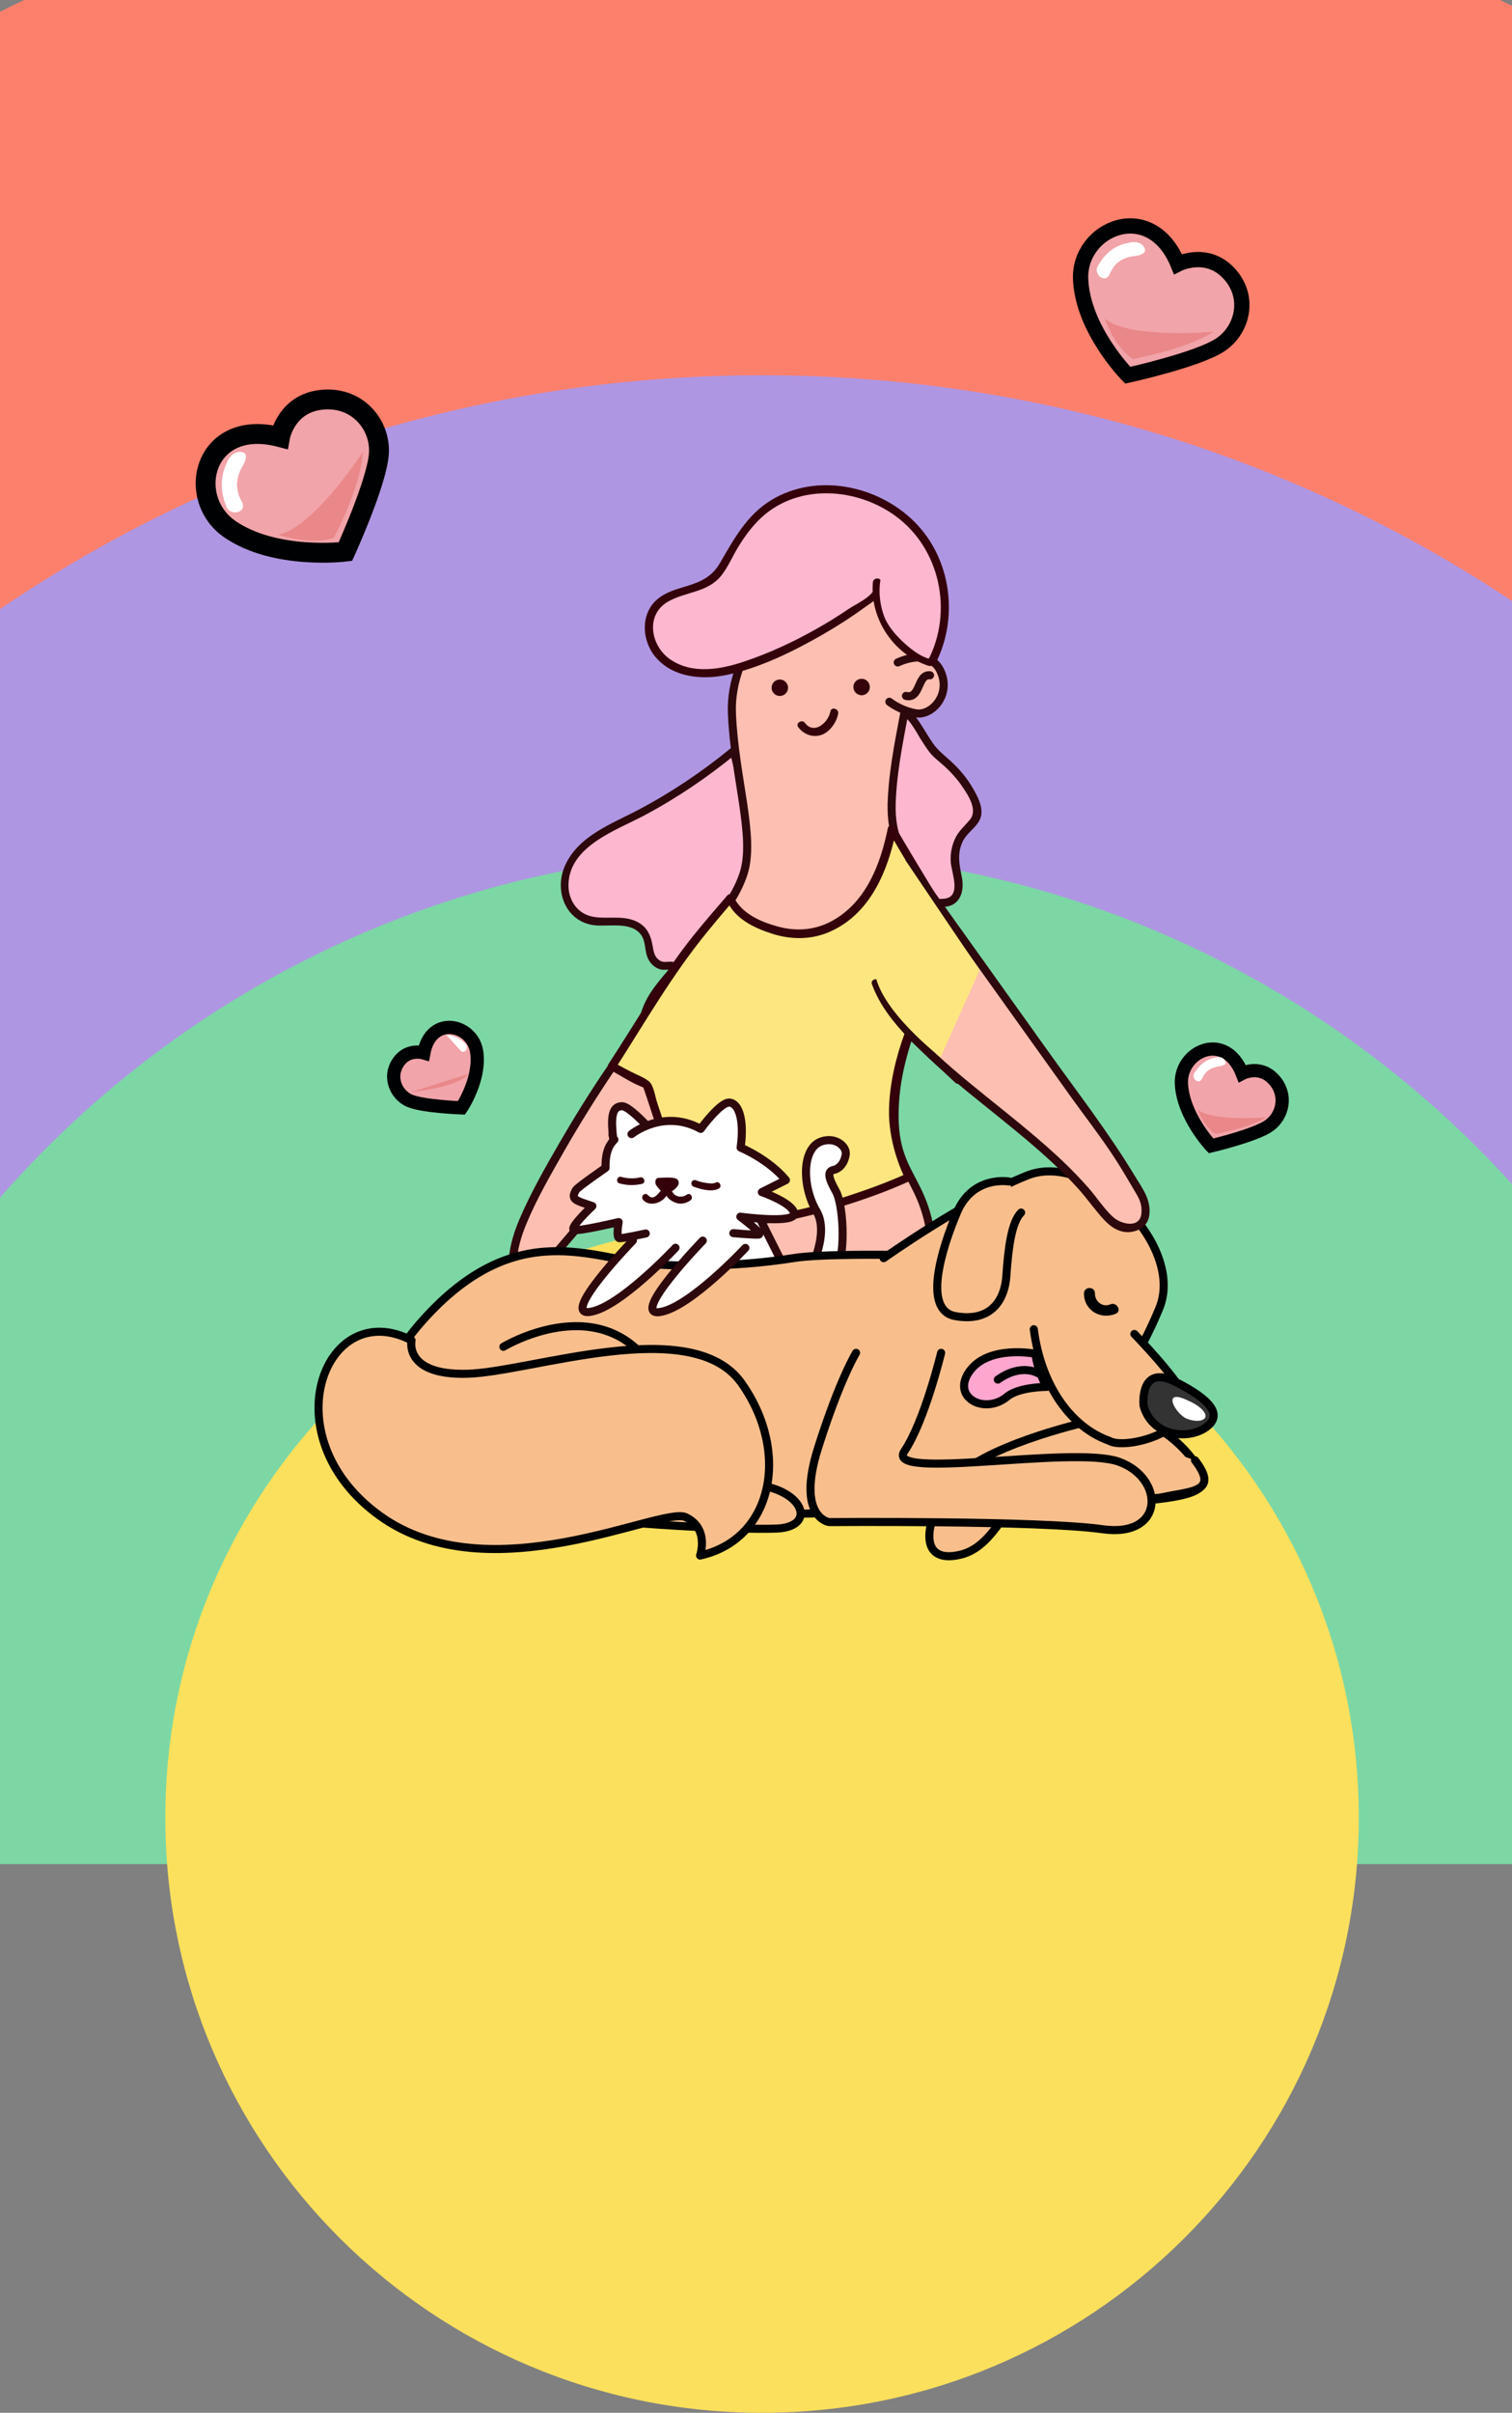 <svg width="375" height="598" viewBox="0 0 375 598" fill="none" xmlns="http://www.w3.org/2000/svg">
<rect x="0" y="0" width="375" height="598" fill="#808080" stroke="none"/>
<path d="M-239 387C-239 150.621 -47.379 -41 189 -41C425.379 -41 617 150.621 617 387" fill="#FD806D"/>
<path d="M-148 430C-148 243.884 2.877 93 189 93C375.123 93 526 243.877 526 430" fill="#AF96E2"/>
<g clip-path="url(#clip0_129_101)">
<path d="M108.89 244.96C108.89 244.96 113.02 243.71 115.35 247.47C117.68 251.06 115.71 255.36 112.48 256.79C109.25 258.22 99.56 258.58 99.56 258.58C99.56 258.58 94.72 251.41 95.8 244.6C96.87 237.79 107.1 235.46 108.89 244.96Z" fill="#F1A4A9" stroke="#000102" stroke-width="3.284" stroke-miterlimit="10"/>
</g>
<path d="M-62 462C-62 323.374 50.381 211 189 211C327.619 211 440 323.381 440 462" fill="#7CD7A5"/>
<path d="M189 598C107.262 598 41 531.962 41 450.5C41 369.038 107.262 303 189 303C270.738 303 337 369.038 337 450.5C337 531.962 270.738 598 189 598Z" fill="#FAE05C"/>
<path d="M69.452 108.336C69.452 108.336 70.929 100.003 79.767 99.082C88.613 98.154 94.4 105.256 93.978 112.351C93.556 119.445 85.66 136.722 85.66 136.722C85.66 136.722 68.292 138.881 57.027 131.167C45.763 123.453 50.502 103.399 69.452 108.336Z" fill="#F1A4A9" stroke="#000102" stroke-width="4.926" stroke-miterlimit="10"/>
<path d="M56.231 114.745C56.231 114.745 57.263 111.708 59.837 112.023C62.411 112.338 59.94 115.892 59.734 116.312C58.495 118.929 58.392 121.441 59.94 124.268C61.489 126.99 57.263 128.039 56.231 125.73C55.205 123.435 54.07 119.349 56.231 114.745Z" fill="white"/>
<path d="M90 112C90 112 77.967 130.647 69 132.557C69 132.557 77.445 135.265 82.824 133.261C82.824 133.154 89.471 120.921 90 112Z" fill="#EA8788"/>
<path d="M292.15 65.438C292.15 65.438 299.187 61.836 304.724 67.675C310.254 73.508 308.242 81.702 302.712 85.429C297.182 89.156 279.702 93 279.702 93C279.702 93 268.508 81.702 268.01 69.164C267.506 56.62 285.358 48.924 292.15 65.438Z" fill="#F1A4A9" stroke="#000102" stroke-width="3.789" stroke-miterlimit="10"/>
<path d="M279.944 60.166C279.944 60.166 282.72 59.35 283.802 61.335C284.891 63.328 281.147 63.445 280.67 63.563C278.135 64.033 276.327 65.32 275.245 67.893C274.163 70.466 271.144 68.01 272.233 66.018C273.43 63.909 275.48 60.983 279.944 60.166Z" fill="white"/>
<path d="M301 82.216C301 82.216 280.317 84.123 274 79C274 79 276.478 86.263 281.062 89C281.062 88.88 293.82 86.741 301 82.216Z" fill="#EA8788"/>
<path d="M308.078 266.037C308.078 266.037 312.439 263.741 315.926 267.566C319.412 271.39 318.169 276.614 314.683 279.031C311.196 281.455 300.356 284 300.356 284C300.356 284 293.377 276.614 293.009 268.582C292.634 260.557 303.842 255.339 308.078 266.037Z" fill="#F1A4A9" stroke="#000102" stroke-width="3.284" stroke-miterlimit="10"/>
<path d="M301.335 262.142C301.335 262.142 303.099 261.517 303.858 262.886C304.617 264.254 302.094 264.254 301.841 264.379C300.203 264.754 298.938 265.497 298.185 267.24C297.426 268.984 295.409 267.365 296.168 265.997C297.047 264.754 298.312 262.761 301.335 262.142Z" fill="white"/>
<path d="M314 276.926C314 276.926 300.845 278.057 297 275C297 275 298.611 279.415 301.468 281C301.468 281 309.532 279.756 314 276.926Z" fill="#EA8788"/>
<g clip-path="url(#clip1_129_101)">
<path d="M105.12 260.96C105.12 260.96 100.99 259.71 98.659 263.47C96.329 267.06 98.299 271.36 101.53 272.79C104.76 274.22 114.45 274.58 114.45 274.58C114.45 274.58 119.29 267.41 118.21 260.6C117.14 253.79 106.91 251.46 105.12 260.96Z" fill="#F1A4A9" stroke="#000102" stroke-width="3.284" stroke-miterlimit="10"/>
<path d="M114.09 260.24C114.98 261.5 116.42 259.88 115.52 258.81C114.81 258.09 113.37 256.66 110.68 256.48" fill="white"/>
<path d="M102.07 270.64C102.07 270.64 113.37 269.56 116.24 266.16Z" fill="#EA8788"/>
</g>
<path d="M222.77 177.387C225.401 173.302 229.133 184.496 232.943 187.482C236.714 190.467 240.013 194.199 241.82 198.637C242.331 199.894 242.724 201.387 242.174 202.644C241.742 203.587 240.878 204.254 240.131 205.001C237.657 207.397 236.439 211.011 236.91 214.389C237.146 216.196 237.853 217.924 237.814 219.77C237.774 221.577 236.635 223.62 234.829 223.737C234.829 223.737 225.873 224.759 222.18 220.32C218.488 215.842 210.75 196.084 222.77 177.387Z" fill="#FDB7CF"/>
<path d="M223.634 177.897C224.655 176.483 227.679 182.1 228.151 182.886C228.897 184.064 229.643 185.243 230.468 186.342C231.529 187.717 232.864 188.66 234.121 189.799C235.85 191.37 237.421 193.099 238.717 195.023C240.17 197.184 242.567 200.758 240.524 203.194C239.149 204.843 237.735 205.943 236.832 207.947C236.007 209.753 235.653 211.796 235.81 213.76C236.046 216.51 238.599 222.441 234.003 222.755C231.175 222.952 228.033 222.716 225.44 221.498C220.648 219.259 218.998 212.11 218.056 207.436C216.052 197.223 218.056 186.735 223.634 177.897C224.341 176.797 222.573 175.815 221.905 176.876C216.209 185.91 214.167 196.516 216.013 207.004C217.034 212.739 219.077 220.948 225.008 223.501C227.876 224.719 231.254 225.033 234.318 224.758C238.167 224.444 239.228 220.83 238.56 217.452C237.932 214.271 237.303 211.482 238.835 208.418C239.974 206.14 242.763 204.765 243.313 202.251C243.823 199.894 242.409 197.302 241.27 195.338C239.974 193.099 238.324 191.056 236.439 189.249C234.71 187.56 232.825 186.264 231.411 184.261C230.193 182.532 229.172 180.647 227.994 178.919C226.579 176.797 224.026 173.773 221.866 176.876C221.159 177.937 222.887 178.958 223.634 177.897Z" fill="#2D080C"/>
<path d="M181.997 186.107C174.141 192.627 165.538 198.205 156.425 202.801C152.969 204.529 149.433 206.14 146.37 208.496C143.306 210.853 140.753 214.114 140.124 217.924C139.496 221.734 141.224 226.055 144.759 227.626C147.273 228.765 150.219 228.372 152.969 228.451C155.718 228.529 158.9 229.315 160.157 231.79C161.139 233.675 160.746 236.11 161.925 237.839C162.907 239.292 164.91 239.96 166.56 239.331C166.56 239.331 178.737 242.788 185.925 235.796C193.113 228.844 181.997 186.107 181.997 186.107Z" fill="#FDB7CF"/>
<path d="M181.29 185.4C174.219 191.213 166.56 196.359 158.468 200.64C151.712 204.215 143.306 207.161 140.046 214.742C137.414 220.87 140.321 228.451 147.391 229.315C150.926 229.747 156.622 228.254 159.057 231.79C160.157 233.4 159.882 235.561 160.589 237.289C161.1 238.546 162.003 239.528 163.26 240.078C164.399 240.588 165.538 240.274 166.403 240.274C166.874 240.274 167.463 240.51 167.934 240.628C170.213 241.06 172.57 241.256 174.926 241.099C179.483 240.863 185.729 239.174 187.889 234.657C189.46 231.357 189.421 227.272 189.303 223.698C189.146 218.67 188.478 213.642 187.693 208.654C186.475 200.994 184.904 193.334 182.94 185.832C182.625 184.575 180.701 185.125 181.015 186.382C182.429 191.802 183.607 197.302 184.629 202.801C186.278 211.442 188.125 220.791 187.103 229.59C186.632 233.793 184.904 236.267 180.779 237.917C176.419 239.646 171.745 239.292 167.228 238.467C166.874 238.389 166.638 238.349 166.285 238.349C165.067 238.349 164.321 238.703 163.221 237.76C162.278 236.935 162.082 235.718 161.885 234.539C161.375 231.554 160.314 229.354 157.368 228.176C153.99 226.84 150.416 227.862 146.959 227.194C143.109 226.447 140.87 222.952 140.988 219.141C141.263 209.675 152.851 205.786 159.725 202.133C167.856 197.812 175.516 192.627 182.625 186.775C183.686 186.028 182.272 184.614 181.29 185.4Z" fill="#2D080C"/>
<path d="M162.239 247.07C160.747 251.862 157.683 255.947 154.815 260.032C146.566 271.698 139.103 283.993 132.543 296.72C129.754 302.14 127.044 307.915 127.083 314.042C127.083 315.181 127.241 316.438 128.105 317.185C129.872 318.756 132.543 316.792 134.075 314.985C136.943 311.568 165.617 278.297 168.446 274.919" fill="#FDBFB1"/>
<path d="M161.257 246.834C159.057 253.472 154.226 259.011 150.337 264.746C146.252 270.756 142.402 276.962 138.749 283.247C135.214 289.374 131.64 295.62 128.851 302.14C127.554 305.165 126.573 308.347 126.219 311.607C125.983 313.807 125.708 317.067 128.026 318.363C131.129 320.091 134.075 316.517 135.882 314.396C137.571 312.432 139.26 310.429 140.949 308.465C146.252 302.298 151.555 296.131 156.818 290.003C160.943 285.211 165.067 280.458 169.152 275.626C169.977 274.644 168.563 273.23 167.738 274.212C159.686 283.797 151.437 293.224 143.306 302.69C140.046 306.501 136.785 310.311 133.525 314.121C132.897 314.828 132.229 315.574 131.443 316.085C130.461 316.713 129.558 317.067 128.772 316.124C127.987 315.181 128.104 314.199 128.144 313.021C128.301 309.721 129.244 306.501 130.501 303.437C133.093 297.152 136.589 291.142 139.967 285.211C143.777 278.572 147.823 272.091 152.105 265.728C156.111 259.836 160.943 254.179 163.221 247.345C163.614 246.127 161.65 245.616 161.257 246.834Z" fill="#2D080C"/>
<path d="M195.391 147.062C195.391 147.062 180.857 160.928 181.525 176.758C182.154 192.588 187.339 207.436 184.432 216.47C181.525 225.505 172.805 233.597 166.009 241.649C160.864 247.737 155.679 253.59 161.806 272.013C167.934 290.435 162.788 288.785 162.788 303.319C162.788 317.852 163.771 335.293 177.636 343.031C191.502 350.769 226.383 364.674 230.586 327.869C234.789 291.063 221.866 295.895 221.866 276.53C221.866 257.165 232.511 246.166 231.215 228.726C229.918 211.285 220.255 214.86 221.198 197.734C222.141 180.608 228.622 165.76 224.733 155.429C220.845 145.098 210.239 138.971 195.391 147.062Z" fill="#FDBFB1" stroke="#2D080C" stroke-width="2" stroke-miterlimit="10"/>
<path d="M181.172 222.716C182.468 225.976 185.729 228.058 188.989 229.393C192.328 230.808 195.981 231.75 199.595 231.475C205.644 231.043 211.143 227.272 214.717 222.362C218.292 217.452 220.492 211.246 221.67 205.276C221.67 205.276 239.464 236.66 248.145 247.03L237.814 267.731L225.519 256.183C225.519 256.183 222.377 264.589 221.67 273.505C220.963 282.422 225.519 291.81 225.519 291.81C225.519 291.81 186.514 309.604 170.645 299.509L160.55 268.949L151.869 264.392C151.869 264.392 164.635 244.399 167.503 239.842C170.409 235.246 181.172 222.716 181.172 222.716Z" fill="#FDE680"/>
<path d="M180.308 223.227C182.232 227.705 187.025 229.983 191.424 231.397C196.334 232.968 201.44 232.968 206.154 230.768C215.935 226.291 220.256 215.724 222.259 205.826C221.63 205.904 221.041 205.983 220.413 206.061C226.776 217.02 233.375 227.862 240.485 238.35C242.645 241.531 244.884 244.752 247.359 247.698C247.32 247.305 247.241 246.873 247.202 246.481C243.745 253.394 240.288 260.268 236.871 267.181C237.382 267.103 237.932 267.063 238.442 266.985C234.357 263.135 230.272 259.286 226.148 255.436C225.558 254.886 224.733 255.161 224.458 255.868C222.259 261.8 220.648 268.438 220.491 274.802C220.334 280.694 221.984 286.939 224.537 292.242C224.655 291.771 224.773 291.338 224.891 290.867C220.373 292.91 215.699 294.638 211.025 296.17C202.265 299.077 192.956 301.551 183.686 301.512C181.486 301.512 179.286 301.355 177.165 300.923C176.262 300.726 175.358 300.491 174.455 300.176C173.551 299.862 172.687 299.234 171.784 298.998C171.391 298.88 171.195 298.684 171.47 299.116C171.43 299.077 171.43 298.998 171.43 298.959C171.273 298.684 171.234 298.37 171.155 298.055C170.763 296.916 170.409 295.738 170.016 294.599C167.659 287.45 165.303 280.301 162.946 273.152C162.474 271.738 162.121 268.909 160.903 267.967C159.607 266.945 157.761 266.317 156.307 265.531C154.972 264.824 153.636 264.117 152.301 263.41C152.419 263.882 152.537 264.314 152.654 264.785C160 253.315 166.835 241.413 175.476 230.886C177.558 228.333 179.679 225.819 181.8 223.345C182.625 222.363 181.211 220.948 180.386 221.93C175.83 227.233 171.155 232.536 167.188 238.271C162.985 244.359 159.175 250.841 155.168 257.086C153.754 259.325 152.34 261.525 150.887 263.764C150.612 264.196 150.769 264.903 151.24 265.139C153.911 266.553 156.582 268.399 159.411 269.459C160.314 269.813 159.332 269.538 159.45 269.184C159.41 269.302 159.646 269.774 159.685 269.892C160.039 270.952 160.393 271.973 160.746 273.034C163.142 280.301 165.538 287.568 167.974 294.874C168.366 296.052 168.759 297.27 169.152 298.448C169.309 298.92 169.427 299.627 169.741 300.059C170.684 301.276 173.198 301.944 174.612 302.376C176.615 302.965 178.697 303.28 180.779 303.437C190.049 304.144 199.555 301.826 208.393 299.116C214.324 297.309 220.256 295.188 225.912 292.595C226.422 292.36 226.501 291.653 226.265 291.221C223.751 286.036 222.219 279.869 222.494 274.094C222.809 268.124 224.301 261.957 226.344 256.379C225.794 256.536 225.244 256.654 224.655 256.811C228.74 260.661 232.825 264.51 236.95 268.36C237.382 268.792 238.207 268.752 238.521 268.163C241.977 261.25 245.434 254.376 248.851 247.463C249.087 247.03 249.009 246.598 248.694 246.245C243.902 240.471 239.856 233.989 235.85 227.665C231.922 221.498 228.151 215.253 224.419 208.968C223.634 207.632 222.848 206.297 222.062 204.961C221.67 204.254 220.413 204.333 220.216 205.197C218.409 214.074 214.913 223.384 206.625 228.097C202.344 230.533 197.591 230.926 192.877 229.629C188.596 228.451 183.764 226.369 181.879 222.087C181.525 221.027 179.836 222.048 180.308 223.227Z" fill="#34000A"/>
<path d="M213.967 172.3C215.086 172.146 215.868 171.117 215.715 170.002C215.562 168.882 214.537 168.101 213.417 168.254C212.298 168.407 211.516 169.436 211.669 170.552C211.822 171.667 212.851 172.453 213.967 172.3Z" fill="#34000A"/>
<path d="M193.683 172.477C194.802 172.323 195.584 171.294 195.431 170.179C195.277 169.059 194.248 168.278 193.133 168.431C192.013 168.584 191.232 169.613 191.385 170.729C191.538 171.844 192.567 172.63 193.683 172.477Z" fill="#34000A"/>
<path d="M222.652 164.189C222.652 164.189 230.351 160.339 233.218 166.231C236.046 172.123 231.097 177.426 227.208 176.797C223.359 176.169 220.57 173.93 220.57 173.93" fill="#FDBFB1"/>
<path d="M222.652 164.189C222.652 164.189 230.351 160.339 233.218 166.231C236.046 172.123 231.097 177.426 227.208 176.797C223.359 176.169 220.57 173.93 220.57 173.93" stroke="#2D080C" stroke-width="2" stroke-miterlimit="10" stroke-linecap="round" stroke-linejoin="round"/>
<path d="M230.665 167.37C227.483 167.017 228.355 173.349 224.694 172.477" stroke="#2D080C" stroke-width="2" stroke-miterlimit="10" stroke-linecap="round" stroke-linejoin="round"/>
<path d="M200.066 316.635C200.066 316.635 206.076 306.186 202.501 300.176C198.927 294.167 198.73 284.464 203.837 282.854C207.254 281.754 209.964 284.111 209.768 286.036C209.532 287.921 208.433 289.61 206.743 289.964C205.054 290.317 205.526 292.085 207.293 295.227C209.1 298.37 209.768 309.682 207.725 314.474C205.722 319.267 200.066 316.635 200.066 316.635Z" fill="white" stroke="#2D080C" stroke-width="2" stroke-miterlimit="10" stroke-linecap="round" stroke-linejoin="round"/>
<path d="M156.268 302.926L159.882 345.702H210.396L184.118 293.381L163.653 282.264L157.329 277.826L151.908 281.204L156.268 302.926Z" fill="white" stroke="#2D080C" stroke-width="2" stroke-miterlimit="10" stroke-linecap="round" stroke-linejoin="round"/>
<path d="M160.393 278.965C160.393 278.965 155.993 274.173 154.304 274.173C152.615 274.173 151.633 275.351 151.83 279.24C152.026 283.089 152.379 282.461 152.379 282.461C150.533 284.229 150.141 286.742 150.18 289.453C150.18 289.453 143.227 294.245 142.834 294.952C141.538 297.27 142.52 297.466 146.92 298.919C146.92 298.919 140.87 304.576 142.442 304.851C144.013 305.126 153.44 302.887 153.44 302.887C153.44 302.887 152.694 306.893 153.676 306.893C154.697 306.893 160.157 305.715 160.157 305.715" fill="white"/>
<path d="M160.393 278.965C160.393 278.965 155.993 274.173 154.304 274.173C152.615 274.173 151.633 275.351 151.83 279.24C152.026 283.089 152.379 282.461 152.379 282.461C150.533 284.229 150.141 286.742 150.18 289.453C150.18 289.453 143.227 294.245 142.834 294.952C141.538 297.27 142.52 297.466 146.92 298.919C146.92 298.919 140.87 304.576 142.442 304.851C144.013 305.126 153.44 302.887 153.44 302.887C153.44 302.887 152.694 306.893 153.676 306.893C154.697 306.893 160.157 305.715 160.157 305.715" stroke="#2D080C" stroke-width="2" stroke-miterlimit="10" stroke-linecap="round" stroke-linejoin="round"/>
<path d="M156.622 281.086C156.622 281.086 164.517 274.683 173.787 279.79C173.787 279.79 178.58 273.191 180.858 273.269C183.136 273.348 184.668 277.355 183.686 284.425C183.686 284.425 190.56 287.253 194.92 292.477L188.95 295.463C188.95 295.463 196.688 298.134 196.963 300.765C197.238 303.397 183.607 301.551 183.607 301.551C183.607 301.551 189.46 305.911 188.125 305.99C186.75 306.068 181.879 305.636 181.879 305.636" fill="white"/>
<path d="M156.622 281.086C156.622 281.086 164.517 274.683 173.787 279.79C173.787 279.79 178.58 273.191 180.858 273.269C183.136 273.348 184.668 277.355 183.686 284.425C183.686 284.425 190.56 287.253 194.92 292.477L188.95 295.463C188.95 295.463 196.688 298.134 196.963 300.765C197.238 303.397 183.607 301.551 183.607 301.551C183.607 301.551 189.46 305.911 188.125 305.99C186.75 306.068 181.879 305.636 181.879 305.636" stroke="#2D080C" stroke-width="2" stroke-miterlimit="10" stroke-linecap="round" stroke-linejoin="round"/>
<path d="M172.059 294.127C173.748 294.756 176.615 295.541 178.304 294.559C179.208 294.009 178.383 292.595 177.48 293.106C176.812 293.499 175.555 293.224 174.848 293.145C174.062 293.027 173.277 292.792 172.53 292.517C171.47 292.163 171.037 293.774 172.059 294.127Z" fill="#34000A"/>
<path d="M153.636 293.302C155.483 293.813 157.329 293.852 159.214 293.42C160.275 293.185 159.803 291.574 158.782 291.81C157.211 292.163 155.679 292.124 154.108 291.692C153.047 291.378 152.615 292.988 153.636 293.302Z" fill="#34000A"/>
<path d="M163.339 293.577C164.006 293.577 164.674 293.538 165.342 293.577C165.656 293.577 165.97 293.577 166.245 293.617C166.402 293.617 166.559 293.617 166.716 293.617C167.07 293.656 167.109 293.656 166.913 293.577C166.834 293.381 166.756 293.185 166.677 292.988C166.717 293.302 165.656 293.931 165.303 293.931C164.753 293.892 164.281 293.027 163.967 292.635C163.77 293.106 163.574 293.577 163.378 294.049C163.77 294.009 164.124 294.009 164.517 294.009C164.713 294.009 164.91 294.049 165.067 294.049C165.381 294.167 165.42 294.127 165.145 293.892C165.263 293.577 165.381 293.263 165.538 292.949C165.499 292.988 164.32 292.203 164.163 292.163C163.142 291.81 162.71 293.42 163.731 293.774C164.203 293.931 164.478 294.402 164.988 294.559C165.499 294.716 165.931 294.677 166.363 294.402C166.638 294.206 166.874 293.813 166.756 293.46C166.206 292.163 164.556 292.281 163.378 292.399C162.631 292.477 162.317 293.224 162.788 293.813C163.417 294.638 164.006 295.581 165.185 295.62C166.284 295.659 167.306 294.913 167.973 294.088C168.602 293.302 168.445 292.242 167.345 292.006C166.088 291.731 164.635 291.888 163.378 291.928C162.278 291.967 162.278 293.617 163.339 293.577Z" fill="#34000A"/>
<path d="M159.489 297.388C161.1 299.195 164.281 298.173 165.381 296.209C165.46 296.091 165.617 295.974 165.656 295.816C165.028 295.816 164.87 295.973 165.185 296.248C165.263 296.366 165.381 296.484 165.46 296.602C165.735 297.113 166.52 297.584 167.031 297.859C168.484 298.605 169.938 298.409 171.234 297.505C172.098 296.916 171.273 295.463 170.409 296.052C169.545 296.641 168.563 296.798 167.62 296.288C166.913 295.895 166.756 295.266 166.245 294.756C165.852 294.363 165.538 294.127 164.949 294.284C163.653 294.677 162.435 298.173 160.667 296.17C159.921 295.384 158.782 296.563 159.489 297.388Z" fill="#34000A"/>
<path d="M221.473 311.018C221.473 311.018 203.169 310.743 196.884 311.803C190.599 312.825 176.812 314.396 162.003 313.335C147.194 312.275 128.144 301.198 104.811 327.28C81.479 353.362 99.312 376.301 109.839 376.026C120.366 375.751 172.569 376.026 183.843 375.516C195.116 375.005 260.596 374.494 269.12 373.198C277.644 371.902 298.462 372.177 298.227 367.267C297.991 362.357 288.446 350.769 272.655 348.962C256.865 347.155 273.402 338.396 270.888 323.941C268.374 309.486 221.473 311.018 221.473 311.018Z" fill="#F8BF8D" stroke="#000102" stroke-width="2" stroke-miterlimit="10" stroke-linecap="round"/>
<path d="M219.156 311.842C219.156 311.842 239.267 297.545 254.783 291.338C270.259 285.132 293.945 308.622 287.543 324.216C277.369 348.923 261.382 362.2 242.017 372.57" fill="#F8BF8D"/>
<path d="M219.156 311.842C219.156 311.842 239.267 297.545 254.783 291.338C270.259 285.132 293.945 308.622 287.543 324.216C277.369 348.923 261.382 362.2 242.017 372.57" stroke="#000102" stroke-width="2" stroke-miterlimit="10" stroke-linecap="round"/>
<path d="M269.159 352.537C269.159 352.537 242.567 358.547 235.889 367.66C229.212 376.773 227.365 388.007 238.325 385.296C249.284 382.547 249.873 365.539 265.389 366.167C280.904 366.756 281.493 372.53 288.485 371.038C295.477 369.506 302.469 369.82 296.381 361.925" fill="#F8BF8D"/>
<path d="M269.159 352.537C269.159 352.537 242.567 358.547 235.889 367.66C229.212 376.773 227.365 388.007 238.325 385.296C249.284 382.547 249.873 365.539 265.389 366.167C280.904 366.756 281.493 372.53 288.485 371.038C295.477 369.506 302.469 369.82 296.381 361.925" stroke="#000102" stroke-width="2" stroke-miterlimit="10" stroke-linecap="round"/>
<path d="M233.414 335.293C233.414 335.293 229.329 352.222 224.301 359.686C219.234 367.11 266.056 358.193 277.487 362.278C288.917 366.363 288.917 381.211 273.441 379.011C257.964 376.812 205.604 377.244 205.604 377.244C205.604 377.244 197.473 376.065 202.854 358.979C208.236 341.892 212.321 335.293 212.321 335.293" fill="#F8BF8D"/>
<path d="M233.414 335.293C233.414 335.293 229.329 352.222 224.301 359.686C219.234 367.11 266.056 358.193 277.487 362.278C288.917 366.363 288.917 381.211 273.441 379.011C257.964 376.812 205.604 377.244 205.604 377.244C205.604 377.244 197.473 376.065 202.854 358.979C208.236 341.892 212.321 335.293 212.321 335.293" stroke="#000102" stroke-width="2" stroke-miterlimit="10" stroke-linecap="round"/>
<path d="M250.266 292.831C250.266 292.831 241.31 291.221 237.382 300.412C233.493 309.604 228.819 324.648 236.871 326.18C244.963 327.672 249.126 323.155 249.598 316.163C250.069 309.171 250.894 302.887 253.251 300.53" fill="#F8BF8D"/>
<path d="M250.266 292.831C250.266 292.831 241.31 291.221 237.382 300.412C233.493 309.604 228.819 324.648 236.871 326.18C244.963 327.672 249.126 323.155 249.598 316.163C250.069 309.171 250.894 302.887 253.251 300.53" stroke="#000102" stroke-width="2" stroke-miterlimit="10" stroke-linecap="round" stroke-linejoin="round"/>
<path d="M124.844 333.8C124.844 333.8 147.862 319.856 161.139 338.003C174.415 356.151 145.78 367.306 145.78 367.306C145.78 367.306 179.64 366.246 189.735 368.367C199.83 370.488 201.951 378.501 192.524 378.855C183.096 379.208 153.086 377.794 139.809 375.359C126.533 372.923 115.377 376.066 117.813 359.647" fill="#F8BF8D"/>
<path d="M124.844 333.8C124.844 333.8 147.862 319.856 161.139 338.003C174.415 356.151 145.78 367.306 145.78 367.306C145.78 367.306 179.64 366.246 189.735 368.367C199.83 370.488 201.951 378.501 192.524 378.855C183.096 379.208 153.086 377.794 139.809 375.359C126.533 372.923 115.377 376.066 117.813 359.647" stroke="#000102" stroke-width="2" stroke-miterlimit="10" stroke-linecap="round"/>
<path d="M281.336 330.618C281.336 330.618 291.628 341.224 293.474 345.584C297.323 354.619 279.137 359.489 275.091 357.093C265.782 353.794 258.24 343.699 256.394 329.44" fill="#F8BF8D"/>
<path d="M281.336 330.618C281.336 330.618 291.628 341.224 293.474 345.584C297.323 354.619 279.137 359.489 275.091 357.093C265.782 353.794 258.24 343.699 256.394 329.44" stroke="#000102" stroke-width="2" stroke-miterlimit="10" stroke-linecap="round"/>
<path d="M283.615 348.373C283.615 348.373 282.554 337.964 291.51 342.481C300.466 346.998 303.412 350.808 298.934 353.872C294.417 356.936 285.657 355.915 283.615 348.373Z" fill="#333333" stroke="#000102" stroke-width="2" stroke-miterlimit="10"/>
<path d="M294.888 347.234C294.888 347.234 297.912 348.491 298.816 350.259C299.719 352.026 297.088 352.733 294.299 351.594C291.51 350.455 287.778 343.699 294.888 347.234Z" fill="white"/>
<path d="M156.976 307.443C156.976 307.443 138.867 326.141 146.252 325.159C153.598 324.177 167.542 309.25 167.542 309.25" fill="white"/>
<path d="M156.976 307.443C156.976 307.443 138.867 326.141 146.252 325.159C153.598 324.177 167.542 309.25 167.542 309.25" stroke="#2D080C" stroke-width="2" stroke-miterlimit="10" stroke-linecap="round" stroke-linejoin="round"/>
<path d="M174.298 307.482C174.298 307.482 156.19 326.18 163.574 325.198C170.92 324.216 184.864 309.289 184.864 309.289" fill="white"/>
<path d="M174.298 307.482C174.298 307.482 156.19 326.18 163.574 325.198C170.92 324.216 184.864 309.289 184.864 309.289" stroke="#2D080C" stroke-width="2" stroke-miterlimit="10" stroke-linecap="round" stroke-linejoin="round"/>
<path d="M270.181 320.523C270.102 321.938 270.809 323.391 271.987 324.177C273.166 324.962 274.776 325.08 276.033 324.451" fill="#F8BF8D"/>
<path d="M268.845 320.524C268.806 324.766 272.97 327.201 276.741 325.591C278.312 324.923 276.937 322.605 275.405 323.273C273.441 324.137 271.517 322.527 271.556 320.524C271.556 318.795 268.885 318.795 268.845 320.524Z" fill="#000102"/>
<path d="M256.825 335.528C256.825 335.528 245.316 333.25 240.524 339.771C235.732 346.291 244.177 350.769 249.755 346.173C252.779 343.699 259.614 343.738 259.614 343.738C259.614 343.738 257.297 339.849 256.825 335.528Z" fill="#FFA6CF" stroke="#000102" stroke-width="2" stroke-miterlimit="10" stroke-linecap="round" stroke-linejoin="round"/>
<path d="M257.532 340.399C257.532 340.399 253.447 337.728 247.477 341.931L257.532 340.399Z" fill="#FFA6CF"/>
<path d="M257.532 340.399C257.532 340.399 253.447 337.728 247.477 341.931" stroke="#000102" stroke-width="2" stroke-miterlimit="10" stroke-linecap="round" stroke-linejoin="round"/>
<path d="M197.972 180.219C199.268 181.947 201.389 182.811 203.471 182.222C205.671 181.633 207.517 179.04 207.87 176.88C208.106 175.623 206.181 175.073 205.946 176.33C205.474 179.04 201.939 182.183 199.661 179.198C198.954 178.176 197.226 179.198 197.972 180.219Z" fill="#34000A"/>
<path d="M217.231 243.692C218.684 247.934 221.473 251.548 224.458 254.886C239.031 271.031 259.025 281.793 272.38 298.959C273.951 301.001 275.562 303.201 277.919 304.144C280.315 305.086 283.654 303.987 284.047 301.473C284.282 299.901 284.125 297.623 283.222 296.327L277.683 287.135C260.243 262.703 242.802 238.31 225.323 213.878" fill="#FDBFB1"/>
<path d="M216.249 243.927C218.606 250.448 223.555 255.672 228.426 260.425C233.375 265.256 238.718 269.616 244.099 273.937C249.559 278.337 255.058 282.697 260.204 287.41C262.718 289.728 265.192 292.124 267.471 294.677C269.71 297.152 271.595 299.941 273.873 302.376C275.641 304.262 277.919 305.715 280.59 305.322C282.711 305.008 284.597 303.712 284.99 301.512C285.697 297.584 283.379 294.599 281.454 291.456C274.816 280.458 266.842 270.245 259.379 259.757C248.302 244.241 237.225 228.765 226.148 213.249C225.402 212.228 223.673 213.21 224.42 214.271C233.454 226.919 242.489 239.528 251.523 252.176C256.001 258.422 260.479 264.706 264.957 270.952C268.924 276.53 273.245 281.99 276.937 287.764C278.626 290.396 280.197 293.145 281.808 295.856C282.711 297.348 283.261 298.802 283.104 300.608C282.79 304.654 277.958 303.437 275.955 301.551C273.716 299.469 271.988 296.72 269.985 294.441C267.942 292.124 265.782 289.885 263.503 287.725C258.829 283.286 253.801 279.161 248.773 275.116C243.235 270.638 237.618 266.238 232.394 261.407C226.855 256.3 220.727 250.566 218.135 243.338C217.742 242.199 215.817 242.709 216.249 243.927Z" fill="#2D080C"/>
<path d="M217.977 143.37C218.802 145.491 216.799 147.573 214.992 148.908C206.429 155.272 197.001 160.417 186.985 164.149C182.939 165.642 178.697 166.938 174.376 166.859C170.055 166.781 165.577 165.131 162.946 161.714C160.314 158.296 160.078 152.915 163.063 149.812C166.677 146.041 173.158 146.63 177.008 143.134C178.579 141.681 179.561 139.717 180.543 137.831C183.096 133.078 186.239 128.483 190.677 125.419C194.213 122.984 198.416 121.648 202.697 121.295C213.067 120.391 223.751 125.576 229.526 134.257C235.3 142.938 235.85 154.8 231.018 164.031" fill="#FDB7CF"/>
<path d="M217.035 144.195C217.899 147.337 212.636 149.458 210.554 150.873C207.961 152.64 205.29 154.29 202.58 155.822C196.884 159.043 190.914 161.832 184.707 163.914C178.815 165.917 171.784 167.213 166.246 163.442C161.375 160.143 159.961 152.365 165.696 149.105C170.017 146.63 175.516 146.866 178.855 142.702C180.583 140.542 181.644 137.91 183.097 135.553C184.747 132.843 186.632 130.29 188.95 128.169C198.18 119.763 212.636 120.902 222.22 127.972C233.179 136.064 236.4 151.54 230.233 163.56C229.644 164.699 231.372 165.72 231.961 164.581C237.853 153.151 235.968 138.46 226.776 129.308C217.742 120.313 202.658 117.131 191.385 123.887C185.179 127.619 182.036 133.629 178.501 139.638C176.616 142.859 173.945 144.156 170.488 145.216C167.856 146.002 165.067 146.748 162.946 148.594C158.665 152.326 159.215 159.161 162.828 163.128C167.188 167.999 174.337 168.549 180.347 167.252C188.557 165.485 196.609 161.517 203.837 157.393C207.45 155.311 210.986 153.072 214.364 150.598C216.799 148.83 218.763 148.202 217.82 144.784C217.506 143.527 216.681 142.938 217.035 144.195Z" fill="#34000A"/>
<path d="M216.485 144.352C215.738 153.426 221.63 162.185 230.272 165.013C231.49 165.406 232.039 163.481 230.822 163.089C223.005 160.496 217.82 152.522 218.527 144.352C218.606 143.056 216.602 143.056 216.485 144.352Z" fill="#34000A"/>
<path d="M218.606 142.624C218.606 142.624 217.192 147.18 219.313 152.836C220.519 156.054 224.132 159.553 226.855 161.478C228.921 162.939 230.39 163.246 230.39 163.246C230.39 163.246 232.432 154.133 232.314 151.579C232.197 149.026 218.606 142.624 218.606 142.624Z" fill="#FDB7CF"/>
<path d="M223.06 210.971L242.963 240.431L233.285 262.035C233.285 262.035 218.425 250.597 217.039 241.264L223.06 210.971Z" fill="#FDE680"/>
<path d="M102.066 332.19C102.066 332.19 100.102 340.91 115.892 340.478C131.722 340.085 171.67 325.434 183.925 342.835C196.181 360.236 191.428 381.604 173.634 385.532C173.634 385.532 175.991 378.815 170.06 376.026C164.128 373.238 121.431 395.392 94.131 375.634C66.867 355.915 80.733 321.113 102.066 332.19Z" fill="#F8BF8D" stroke="#000102" stroke-width="2" stroke-miterlimit="10" stroke-linecap="round" stroke-linejoin="round"/>
<defs>
<clipPath id="clip0_129_101">
<rect width="24.01" height="23.25" fill="white" transform="translate(94 237)"/>
</clipPath>
<clipPath id="clip1_129_101">
<rect width="24.01" height="23.25" fill="white" transform="matrix(-1 0 0 1 120.01 253)"/>
</clipPath>
</defs>
</svg>

